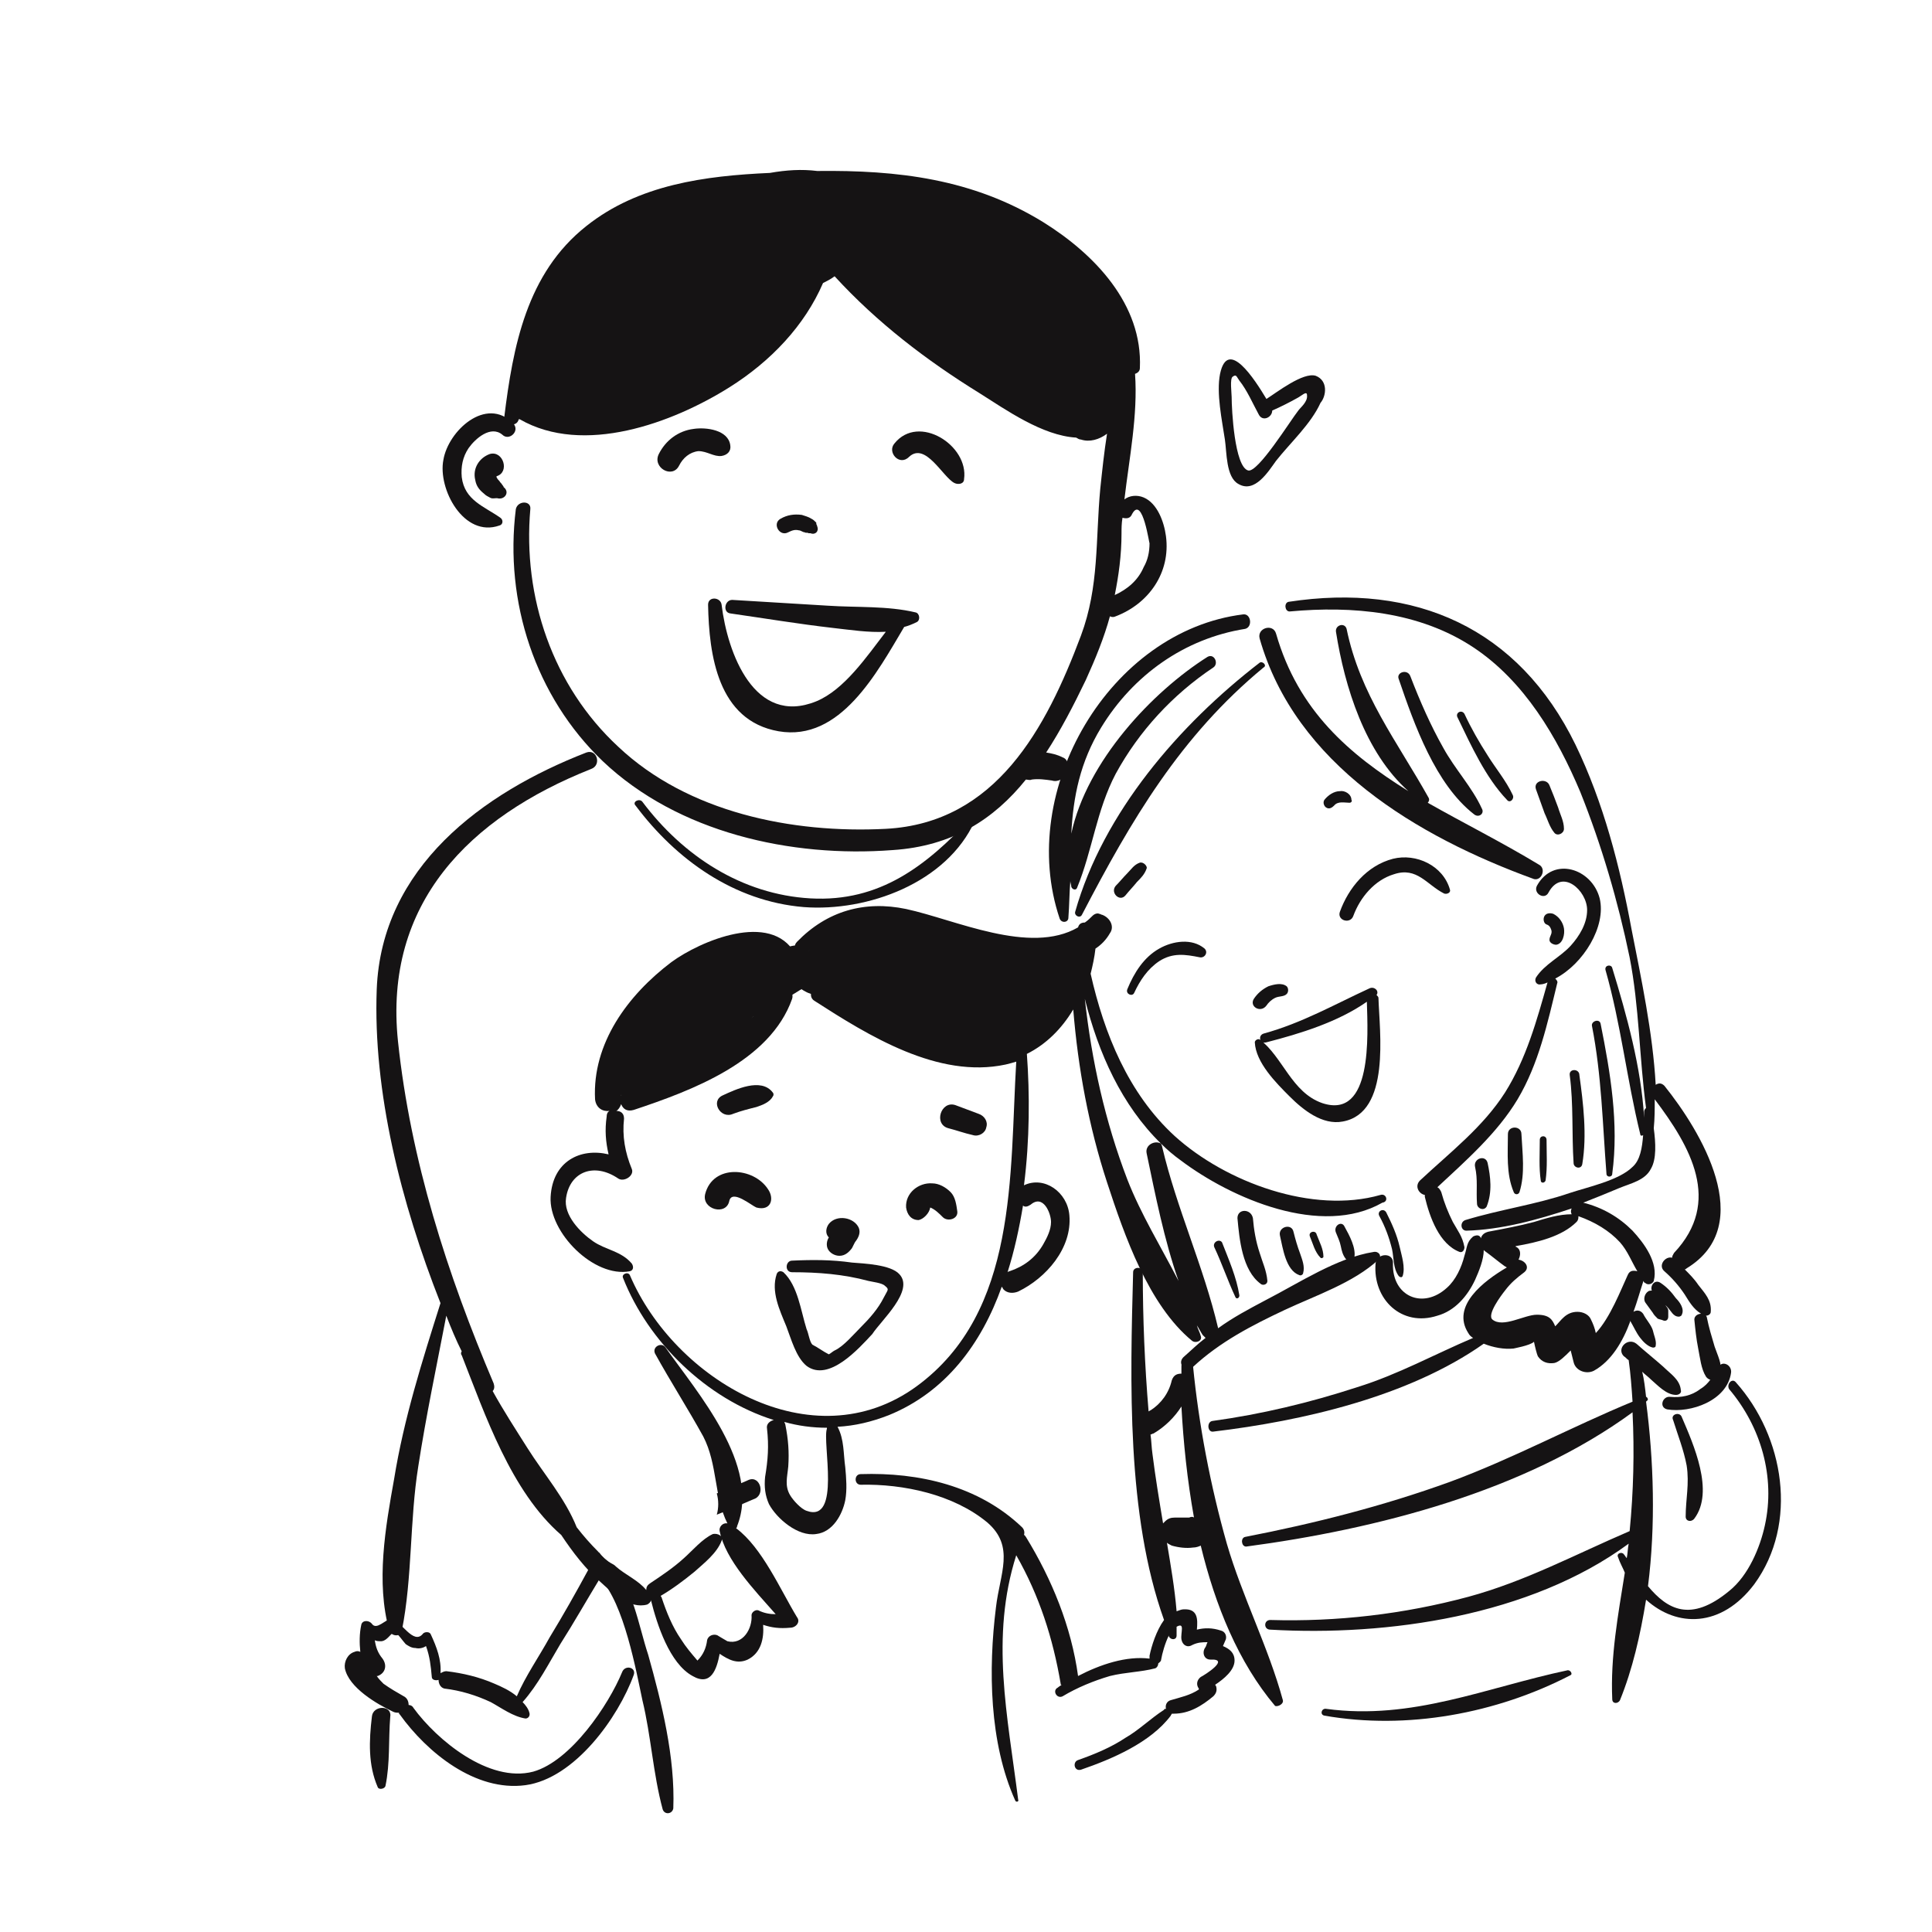 <svg width="280" height="280" viewBox="0 0 280 280" fill="none" xmlns="http://www.w3.org/2000/svg">
<path d="M104.72 158.76C102.9 159.6 104.44 162.26 106.26 161.42C107.38 161 108.5 160.72 109.62 160.44C110.46 160.16 111.58 159.74 112 158.9C112.14 158.76 112.14 158.48 112 158.34C110.32 156.1 106.54 157.92 104.72 158.76Z" fill="#151314"/>
<path d="M97.86 143.92C100.24 141.82 103.18 139.72 106.4 139.02C109.2 138.46 111.58 139.72 114.38 139.72C115.22 139.72 115.64 138.88 115.22 138.18C111.72 132.02 101.5 136.36 97.3 139.44C91 144.2 85.82 151.2 86.24 159.32C86.38 160.58 87.36 161.14 88.34 161C88.06 161.14 87.92 161.42 87.92 161.84C87.64 163.8 87.78 165.48 88.2 167.3C84.14 166.32 80.08 168.28 79.8 173.46C79.52 178.64 86.1 185.22 91.28 184.24C91.84 184.1 91.84 183.54 91.56 183.12C90.02 181.3 87.78 181.16 85.96 179.9C84.14 178.64 81.62 176.12 82.04 173.6C82.6 169.82 86.1 168.42 89.6 170.8C90.44 171.36 91.98 170.38 91.56 169.4C90.58 167.02 90.16 164.64 90.44 162.12C90.44 161.28 89.88 161 89.32 161C89.6 160.86 89.88 160.44 90.02 160.02C90.3 160.72 90.86 161.14 91.84 160.86C100.24 158.06 111.58 153.86 114.8 144.76C115.22 143.5 113.26 142.24 112.42 143.36C109.62 146.72 107.38 149.8 103.74 152.18C99.82 154.7 95.48 156.38 91 157.92C90.58 158.06 90.3 158.34 90.02 158.76C90.02 152.6 93.52 147.7 97.86 143.92Z" fill="#151314"/>
<path d="M134.819 175.001C135.519 175.281 136.079 175.841 136.639 176.401C137.339 177.101 138.879 176.681 138.739 175.561C138.599 174.581 138.459 173.461 137.759 172.761C137.059 172.061 136.079 171.501 135.099 171.501C133.139 171.361 131.179 172.901 131.319 175.001C131.459 175.981 132.019 176.821 133.139 176.821C133.839 176.681 134.679 175.841 134.819 175.001Z" fill="#151314"/>
<path d="M175.98 180.741C177.1 183.121 177.94 185.641 179.06 188.021C179.2 188.301 179.62 188.161 179.62 187.741C179.2 185.081 178.08 182.561 177.1 180.041C176.68 179.481 175.7 180.041 175.98 180.741Z" fill="#151314"/>
<path d="M179.341 176.54C179.621 179.62 180.041 184.1 182.701 186.06C182.981 186.34 183.681 186.2 183.681 185.64C183.541 184.1 182.981 182.98 182.561 181.58C182.001 179.9 181.721 178.22 181.581 176.54C181.301 175.14 179.341 175.14 179.341 176.54Z" fill="#151314"/>
<path d="M189.841 179.201C190.261 180.181 190.541 181.441 191.381 182.281C191.521 182.421 191.801 182.281 191.801 182.141C191.801 181.021 191.241 180.041 190.821 178.921C190.681 178.221 189.561 178.501 189.841 179.201Z" fill="#151314"/>
<path d="M164.362 143.92C165.202 142.1 166.322 140.42 168.002 139.3C169.962 138.04 171.782 138.32 173.882 138.74C174.582 138.88 175.142 138.04 174.582 137.48C172.762 135.94 169.962 136.36 168.002 137.48C165.762 138.74 164.362 140.98 163.382 143.36C163.102 144.06 164.082 144.48 164.362 143.92Z" fill="#151314"/>
<path d="M116.481 131.461C125.721 132.161 137.201 127.961 141.261 119.001C141.401 118.721 140.981 118.301 140.701 118.581C134.261 125.441 127.541 130.761 117.461 130.201C107.521 129.641 98.981 124.041 93.101 116.201C92.681 115.641 91.561 116.201 92.121 116.761C98.001 124.601 106.401 130.621 116.481 131.461Z" fill="#151314"/>
<path d="M200.062 173.18C190.262 175.98 177.662 171.36 170.242 164.64C163.522 158.48 160.022 149.8 158.062 141.12C158.342 140 158.622 138.74 158.762 137.48C159.602 136.92 160.302 136.22 160.862 135.24C161.562 134.26 160.862 133 159.742 132.58C159.602 132.58 159.462 132.44 159.322 132.44C159.042 132.3 158.622 132.44 158.342 132.72C158.062 133 157.642 133.42 157.222 133.7C156.802 133.7 156.382 133.84 156.242 134.4C149.242 138.46 138.462 133.28 131.322 131.74C125.302 130.48 119.842 132.02 115.502 136.5C114.522 137.48 116.062 138.88 117.042 138.04C125.582 129.78 135.802 137.62 145.742 138.74C148.262 139.02 151.342 139.58 154.282 139.16C151.762 145.46 149.662 151.2 140.702 151.06C132.862 150.92 125.722 146.86 119.002 143.22C117.882 142.52 116.902 144.34 118.022 145.04C125.862 150.08 135.942 156.38 145.742 154.28C146.302 154.14 146.862 154 147.282 153.86C146.302 170.24 147.562 190.12 132.862 200.9C117.742 211.96 97.722 199.92 91.282 184.8C91.002 184.24 90.022 184.66 90.302 185.22C93.942 194.46 102.342 202.72 112.142 205.8C111.582 205.94 111.022 206.36 111.162 207.06C111.442 209.58 111.302 211.54 110.882 214.06C110.742 215.46 110.882 216.72 111.442 217.98C112.562 220.08 115.642 222.74 118.302 222.32C120.682 222.04 122.082 219.52 122.502 217.42C122.782 215.88 122.642 214.2 122.502 212.66C122.222 210.7 122.362 208.6 121.382 206.78C123.902 206.64 126.282 206.08 128.802 205.1C137.062 201.74 142.242 194.74 145.182 186.48C145.322 186.62 145.322 186.76 145.462 186.9C146.022 187.46 146.862 187.46 147.562 187.18C151.622 185.22 155.402 180.88 154.982 176.12C154.702 172.76 151.342 170.38 148.402 171.78C149.242 165.2 149.242 158.48 148.822 152.74C151.622 151.34 153.862 149.1 155.542 146.3C156.242 154.84 157.782 163.24 160.442 171.36C162.962 179.06 166.462 189.14 172.762 194.32C173.322 194.74 174.302 194.32 174.022 193.62C173.882 193.06 173.602 192.64 173.462 192.08C173.742 192.5 174.022 193.06 174.302 193.48C174.442 193.62 174.582 193.76 174.722 193.9C173.602 194.74 172.622 195.72 171.502 196.7C170.522 197.68 171.922 199.08 172.902 198.1C176.822 194.46 181.442 192.08 186.202 189.84C190.682 187.74 196.142 185.92 199.782 182.56C200.342 182 199.782 181.3 199.082 181.44C193.762 182.28 188.302 185.92 183.402 188.44C181.022 189.7 178.642 190.96 176.542 192.5C174.442 183.54 170.522 175.14 168.422 166.18C168.422 166.04 168.282 165.9 168.282 165.76C169.122 166.6 170.102 167.44 171.082 168.14C178.502 173.74 191.522 179.34 200.342 174.3C201.322 174.16 200.902 172.9 200.062 173.18ZM116.902 218.96C116.062 218.68 114.942 217.42 114.522 216.72C113.682 215.32 114.102 214.06 114.242 212.52C114.382 210.42 114.242 208.6 113.822 206.5C113.822 206.36 113.682 206.22 113.682 206.08C115.642 206.64 117.742 206.92 119.842 206.92C119.842 206.92 119.842 206.92 119.842 207.06C119.142 209.02 121.942 220.78 116.902 218.96ZM149.382 174.58C151.202 173.04 152.322 175.84 152.322 177.1C152.322 178.22 151.762 179.34 151.202 180.32C150.082 182.28 148.402 183.54 146.302 184.24C146.162 184.24 146.022 184.38 146.022 184.38C147.002 181.3 147.702 178.08 148.262 174.72C148.542 175 148.962 174.86 149.382 174.58ZM170.802 185.64C168.282 180.74 165.342 175.98 163.382 170.94C160.162 162.54 158.202 153.72 157.222 144.76C159.182 152.6 162.542 160.16 168.282 165.76C167.442 165.2 165.902 165.9 166.182 167.16C167.442 173.18 168.702 179.62 170.802 185.64Z" fill="#151314"/>
<path d="M202.86 180.741C202.44 178.921 201.74 177.381 200.9 175.701C200.48 175.001 199.5 175.561 199.92 176.261C200.76 177.801 201.32 179.341 201.74 181.021C202.02 182.281 201.88 183.821 202.72 184.941C202.86 185.081 203.14 185.221 203.28 184.941C203.7 183.681 203.14 182.001 202.86 180.741Z" fill="#151314"/>
<path d="M111.3 172.341C109.2 169.121 103.32 168.701 102.2 173.041C101.64 175.281 105.28 176.261 105.7 174.021C106.12 172.341 108.92 174.721 109.62 175.001C111.72 175.561 112.28 173.741 111.3 172.341Z" fill="#151314"/>
<path d="M141.82 161.421C140.7 161.001 139.58 160.581 138.46 160.161C136.36 159.461 135.24 162.961 137.48 163.521C138.6 163.801 139.72 164.221 140.98 164.501C141.82 164.781 142.8 164.22 142.94 163.38C143.22 162.54 142.66 161.701 141.82 161.421Z" fill="#151314"/>
<path d="M124.46 177.94C123.76 176.4 121.24 175.98 120.12 177.38C119.7 177.94 119.56 178.78 120.12 179.34C119.84 179.76 119.7 180.46 119.98 181.02C120.26 181.58 120.96 182 121.66 182C122.5 182 123.06 181.44 123.48 180.88C123.62 180.6 123.76 180.32 123.9 180.04C123.76 180.18 123.9 180.18 123.9 180.04C124.46 179.34 124.74 178.64 124.46 177.94Z" fill="#151314"/>
<path d="M130.339 184.661C129.079 183.261 125.159 183.121 123.479 182.981C120.539 182.561 117.739 182.561 114.799 182.701C113.819 182.701 113.679 184.381 114.799 184.381C118.579 184.381 122.219 184.661 125.859 185.641C126.419 185.781 127.819 185.921 128.239 186.341C128.939 186.901 128.659 186.901 128.099 188.021C127.259 189.701 125.999 191.101 124.739 192.361C123.759 193.341 122.219 195.161 120.959 195.721C120.679 195.861 120.399 196.141 120.119 196.281C119.279 195.861 118.579 195.301 117.739 194.881C117.319 194.461 117.179 193.201 116.899 192.641C116.059 189.981 115.639 186.341 113.539 184.381C113.119 184.101 112.699 184.241 112.559 184.661C111.719 187.181 112.979 189.841 113.959 192.221C114.659 194.041 115.359 196.701 116.899 197.961C120.119 200.341 124.459 195.441 126.419 193.341C127.679 191.381 132.579 187.041 130.339 184.661Z" fill="#151314"/>
<path d="M185.921 246.4C183.821 238.7 180.041 231.42 177.801 223.72C175.421 215.32 173.741 206.5 172.901 197.96C172.761 196.84 171.221 196.84 171.221 197.96C171.221 198.38 171.221 198.66 171.221 199.08C170.661 199.08 170.101 199.22 169.821 200.06C169.401 201.88 168.281 203.42 166.741 204.4C166.601 204.4 166.601 204.54 166.461 204.54C165.901 197.82 165.621 191.1 165.621 184.38C165.621 183.54 164.221 183.54 164.221 184.38C163.801 200.2 163.241 219.52 168.701 234.78C167.581 236.32 166.881 238.56 166.601 239.96C166.601 240.1 166.601 240.24 166.601 240.38C163.241 239.96 159.461 241.22 156.241 242.9C155.261 235.76 152.461 228.9 148.681 222.74C148.541 222.6 148.541 222.46 148.401 222.46C148.541 222.04 148.401 221.62 148.121 221.34C141.821 215.32 133.141 213.36 124.741 213.64C123.761 213.64 123.761 215.18 124.741 215.18C130.901 215.04 138.181 216.58 143.081 220.64C147.141 224.14 144.901 228.06 144.341 232.96C143.221 241.92 143.361 252.56 147.141 260.96C147.281 261.24 147.701 261.1 147.561 260.82C146.021 248.64 143.501 237.3 147.281 225.4C150.641 231.28 152.601 237.44 153.721 244.02C153.721 244.16 153.721 244.16 153.861 244.16C153.721 244.3 153.441 244.44 153.301 244.58C152.461 245 153.161 246.26 154.001 245.84C156.101 244.58 158.481 243.6 160.861 242.9C163.101 242.34 165.341 242.34 167.441 241.78C167.721 241.64 167.861 241.36 167.861 241.08C168.001 240.94 168.281 240.8 168.281 240.52C168.421 239.68 168.841 238.14 169.401 237.02V237.16C169.681 237.72 170.521 237.72 170.521 237.02C170.521 236.6 170.521 236.18 170.521 235.76C171.781 235.06 171.081 236.6 171.221 237.58C171.361 238.42 172.061 238.84 172.761 238.42C173.601 238 174.301 238 175.001 238C174.861 238.28 174.861 238.42 174.721 238.7C174.161 239.4 174.441 240.52 175.421 240.52C178.361 240.38 174.581 242.76 174.021 243.04C173.461 243.46 173.321 244.16 173.741 244.72C173.741 244.72 173.741 244.72 173.741 244.86C172.481 245.7 171.081 245.98 169.681 246.4C169.121 246.54 168.841 247.1 168.981 247.66C168.841 247.66 168.701 247.66 168.701 247.8C166.741 249.06 165.061 250.74 163.101 251.86C161.001 253.26 158.621 254.24 156.241 255.08C155.401 255.36 155.681 256.76 156.661 256.48C161.141 254.94 166.741 252.56 169.681 248.64C169.681 248.5 169.821 248.5 169.821 248.36C169.961 248.36 169.961 248.36 170.101 248.36C172.341 248.36 174.161 247.24 175.841 245.84C176.261 245.42 176.401 245 176.261 244.44C176.261 244.3 176.121 244.3 176.121 244.16C177.381 243.32 178.921 242.06 178.921 240.66C178.921 239.54 178.221 238.98 177.241 238.56C177.381 238.28 177.521 237.86 177.661 237.58C177.801 237.02 177.521 236.46 176.961 236.32C175.701 235.9 174.581 235.9 173.461 236.18C173.601 234.64 173.601 233.1 171.501 233.24C171.221 233.24 170.941 233.38 170.521 233.52C170.241 230.16 169.681 226.94 169.121 223.58C169.261 223.72 169.541 223.86 169.821 224C170.801 224.28 171.921 224.42 172.901 224.28C173.321 224.28 173.741 224.14 174.021 224C176.121 232.68 179.481 240.94 184.801 247.24C185.221 247.38 186.061 246.96 185.921 246.4ZM172.341 219.94C172.621 219.94 172.201 219.94 172.061 219.94C171.921 219.94 171.641 219.94 171.501 219.94C171.081 219.94 170.661 219.94 170.241 219.94C169.681 219.94 169.261 220.08 168.841 220.5C168.701 220.64 168.701 220.64 168.561 220.78C168.001 217.42 167.441 214.06 167.021 210.7C166.881 209.72 166.881 208.88 166.741 207.9C166.881 207.9 167.021 207.76 167.161 207.76C168.841 206.78 170.241 205.38 171.221 203.84C171.501 209.02 172.061 214.48 173.041 219.94C172.901 219.8 172.621 219.8 172.341 219.94Z" fill="#151314"/>
<path d="M53.899 248.78C53.479 252.28 53.339 255.78 54.739 259C54.879 259.42 55.719 259.28 55.859 258.86C56.559 255.5 56.279 252.14 56.559 248.78C56.839 247.1 54.039 247.1 53.899 248.78Z" fill="#151314"/>
<path d="M108.501 214.48C106.961 215.18 105.421 215.74 103.881 216.44C104.161 217.42 104.161 218.54 103.881 219.52C105.701 218.82 107.521 217.98 109.201 217.28C111.021 216.72 110.181 213.78 108.501 214.48Z" fill="#151314"/>
<path d="M88.48 226.8C88.48 226.8 88.62 226.8 88.62 226.66C87.92 226.24 87.22 225.54 86.8 224.98C86.38 225.26 85.96 225.4 85.54 225.68C84.98 225.96 84.84 226.94 85.26 227.5C83.44 230.86 81.62 234.08 79.66 237.3C78.12 240.1 76.16 242.9 74.9 245.84C73.92 245 72.66 244.44 71.68 244.02C69.44 243.04 67.06 242.48 64.68 242.2C64.4 242.2 64.12 242.34 63.84 242.48C63.98 240.52 63.28 238.7 62.44 236.88C62.3 236.46 61.6 236.46 61.32 236.74C59.92 238.56 58.1 234.78 56.7 234.64C55.86 234.64 54.6 236.32 53.9 235.34C53.48 234.78 52.5 234.78 52.36 235.48C52.08 236.74 52.08 238.14 52.22 239.4C51.94 239.26 51.66 239.26 51.38 239.4C50.4 239.68 49.84 240.8 49.98 241.78C50.54 244.58 54.6 246.96 56.98 248.08C57.26 248.22 57.54 248.22 57.82 248.22C57.82 248.36 57.82 248.36 57.96 248.5C61.88 253.96 68.88 259.7 76.16 258.72C83.3 257.74 89.6 248.92 91.84 242.76C92.26 241.64 90.58 241.22 90.16 242.34C88.2 247.1 82.74 255.22 77.28 256.76C70.84 258.44 63.28 252.14 59.92 247.52C59.78 247.24 59.5 247.1 59.22 247.1C59.22 246.68 59.08 246.12 58.52 245.84C57.54 245.28 56.56 244.72 55.58 244.02C55.3 243.74 54.88 243.32 54.6 242.9H54.74C55.86 242.48 56.14 241.36 55.44 240.38C54.74 239.54 54.46 238.7 54.32 237.72C54.6 237.86 54.88 237.86 55.3 237.86C56.28 237.72 56.7 236.46 57.26 236.6C57.54 236.6 58.52 238 58.8 238.28C59.22 238.56 59.64 238.84 60.2 238.84C60.76 238.98 61.32 238.84 61.74 238.56C62.3 240.1 62.44 241.5 62.58 243.04C62.58 243.46 63.14 243.6 63.56 243.46C63.56 244.02 63.84 244.58 64.4 244.72C66.78 245 69.02 245.7 71.12 246.68C72.66 247.52 74.34 248.78 76.16 249.06C76.58 249.06 76.86 248.64 76.72 248.22C76.58 247.66 76.16 247.1 75.74 246.68C77.98 244.16 79.52 241.08 81.2 238.28C83.16 235.2 84.98 231.98 86.94 228.76C90.44 232.26 92.26 242.48 93.1 246.4C94.36 251.58 94.64 257.04 96.04 262.22C96.32 263.06 97.44 262.92 97.58 262.08C97.86 254.66 95.9 246.82 93.94 239.82C92.54 235.62 91.7 229.74 88.48 226.8Z" fill="#151314"/>
<path d="M165.199 125.02C164.359 125.3 163.939 126 163.379 126.56C162.819 127.12 162.259 127.82 161.699 128.38C160.859 129.36 162.259 130.76 163.099 129.78C163.659 129.08 164.219 128.52 164.779 127.82C165.339 127.26 165.899 126.7 166.179 125.86C166.319 125.58 165.759 124.88 165.199 125.02Z" fill="#151314"/>
<path d="M180.179 89.04C160.859 91.42 147.279 114.52 153.579 133.14C153.859 133.84 154.839 133.7 154.839 133C154.979 131.18 154.98 129.36 155.12 127.68C155.12 127.96 155.259 128.24 155.259 128.52C155.399 128.94 155.959 129.08 156.099 128.66C158.339 123.2 158.899 117.46 161.699 112.14C165.059 105.98 169.959 100.66 175.839 96.74C176.679 96.18 175.979 94.64 174.999 95.2C167.019 100.24 157.499 110.32 155.259 120.82C155.539 115.5 156.519 110.46 159.599 105.42C164.219 97.86 171.639 92.54 180.459 91.14C181.579 90.86 181.299 88.9 180.179 89.04Z" fill="#151314"/>
<path d="M72.94 70.559C73.08 70.7 72.94 70.419 72.8 70.279C72.66 69.999 72.52 69.999 72.38 69.719C72.24 69.579 72.1 69.439 71.96 69.159V69.019C73.92 68.46 72.94 65.24 70.98 65.799C69.44 66.359 68.46 67.9 68.88 69.579C69.02 70.419 69.44 70.98 70.14 71.54C70.42 71.82 70.7 71.96 70.98 72.1C71.4 72.379 71.82 72.1 72.24 72.24C73.22 72.379 73.92 71.26 72.94 70.559Z" fill="#151314"/>
<path d="M74.341 61.32C70.421 57.4 64.961 62.44 64.261 66.64C63.421 70.84 67.201 77.98 72.381 76.16C72.941 76.02 72.941 75.32 72.521 75.04C70.141 73.36 67.341 72.52 66.921 69.16C66.781 67.62 67.061 66.22 67.901 64.96C68.881 63.56 71.121 61.6 72.801 63C73.781 63.98 75.461 62.44 74.341 61.32Z" fill="#151314"/>
<path d="M98.419 67.481C98.98 66.361 99.96 65.521 101.219 65.381C102.479 65.381 103.459 66.221 104.579 66.081C105.419 65.941 105.979 65.381 105.839 64.541C105.559 62.301 102.339 61.881 100.519 62.161C98.279 62.441 96.46 63.841 95.48 65.801C94.499 67.761 97.439 69.441 98.419 67.481Z" fill="#151314"/>
<path d="M131.739 66.22C134.119 63.98 136.639 69.16 138.319 70C138.879 70.28 139.719 70.14 139.719 69.44C140.419 64.54 133.139 59.92 129.639 64.26C128.519 65.52 130.339 67.62 131.739 66.22Z" fill="#151314"/>
<path d="M117.6 75.181C117.18 74.901 116.62 74.761 116.2 74.621C115.08 74.481 114.1 74.621 113.12 75.181C111.86 75.881 112.98 77.841 114.24 77.141C114.8 76.861 115.22 76.721 115.78 76.861C116.06 76.861 116.34 77.141 116.62 77.141C116.76 77.281 117.04 77.141 117.18 77.281C117.18 77.281 117.18 77.281 117.32 77.281C117.32 77.281 117.32 77.281 117.46 77.281C118.16 77.561 118.72 77.001 118.44 76.301C118.44 76.161 118.3 76.021 118.3 75.881C118.3 76.161 118.3 76.161 118.3 75.741C118.02 75.461 117.88 75.321 117.6 75.181Z" fill="#151314"/>
<path d="M114.379 137.201C113.119 137.621 111.859 138.181 110.599 138.741C110.039 137.901 109.199 137.341 108.079 137.341C105.699 137.481 101.359 139.021 99.82 141.541C95.059 144.061 90.439 150.641 88.62 154.001C87.919 155.261 88.059 156.241 88.62 157.081C88.9 158.201 90.019 159.041 91.279 158.901C93.24 158.621 95.059 158.201 96.74 157.501C99.68 156.521 102.199 154.981 104.159 153.021C106.119 151.341 107.659 149.521 109.199 147.281C109.339 147.281 109.619 147.141 109.759 147.001C111.859 145.881 113.959 144.761 115.919 143.501C116.479 143.221 116.759 142.801 117.039 142.381C119.279 140.561 117.739 136.081 114.379 137.201Z" fill="#151314"/>
<path d="M115.499 234.361C113.119 230.441 110.459 224.281 106.679 221.481C106.819 221.341 106.819 221.341 106.819 221.201C110.319 212.381 101.079 201.881 96.459 195.301C95.899 194.461 94.499 195.161 94.919 196.141C97.159 200.201 99.679 204.121 101.919 208.181C104.019 212.241 103.459 216.861 105.419 220.781C104.719 220.641 104.159 221.341 104.299 221.901C105.139 226.101 109.339 230.441 112.419 233.941C111.579 233.941 110.739 233.801 109.899 233.381C109.479 233.241 108.919 233.661 108.919 234.081C109.059 236.041 107.659 238.421 105.419 237.861C105.419 237.861 103.739 236.881 104.019 237.021C103.459 236.741 102.619 237.021 102.479 237.721C102.339 238.841 101.919 239.821 101.079 240.661C100.239 239.681 99.399 238.701 98.699 237.581C97.439 235.761 96.599 233.661 95.899 231.561C95.899 231.421 95.759 231.421 95.759 231.281C97.439 230.301 99.119 229.041 100.659 227.781C102.059 226.521 103.879 225.121 104.579 223.301C104.859 222.601 104.019 222.181 103.319 222.321C101.779 223.021 100.379 224.701 99.119 225.821C97.579 227.221 95.899 228.341 94.219 229.461C93.799 229.741 93.659 230.021 93.659 230.441C92.539 229.041 90.579 228.201 89.319 227.081C89.179 226.941 89.039 226.801 88.759 226.661C87.919 226.241 87.219 225.541 86.659 224.841C85.539 223.721 84.559 222.601 83.579 221.341C81.899 217.141 78.819 213.641 76.439 209.861C74.759 207.201 72.939 204.401 71.399 201.601C71.679 201.321 71.679 200.901 71.539 200.481C64.819 184.661 59.499 168.141 57.679 150.921C55.579 130.901 68.039 118.441 85.679 111.441C87.219 110.881 86.519 108.501 84.979 109.061C69.859 114.941 55.299 125.721 54.599 143.361C54.039 158.201 58.099 174.301 63.839 188.861C61.179 197.261 58.519 205.661 57.119 214.341C55.859 221.341 54.459 229.321 56.419 236.321C56.699 237.161 58.099 237.301 58.239 236.321C59.779 228.621 59.359 220.361 60.619 212.521C61.739 205.241 63.279 197.961 64.679 190.681C65.379 192.501 66.079 194.181 66.919 195.861C66.779 196.001 66.779 196.281 66.919 196.421C70.279 204.961 74.059 216.161 81.339 222.461C83.019 224.981 84.839 227.361 87.079 229.321C88.759 230.861 91.279 233.241 93.799 232.541C94.079 232.401 94.359 232.121 94.359 231.841V231.981C95.199 235.341 97.019 241.081 100.379 242.901C103.039 244.441 103.879 241.921 104.299 239.681C105.559 240.521 106.819 241.221 108.359 240.521C110.319 239.541 110.739 237.441 110.599 235.481C111.859 235.901 112.979 236.041 114.519 235.901C115.359 235.901 116.059 235.061 115.499 234.361Z" fill="#151314"/>
<path d="M168.979 77.7C168.699 75.6 167.719 72.94 165.759 72.1C164.779 71.68 163.659 71.82 162.959 72.38C163.659 66.36 164.919 60.2 164.499 54.18C164.919 54.04 165.199 53.76 165.199 53.34C165.619 44.1 158.619 36.82 151.199 32.2C140.979 25.9 130.059 24.64 118.439 24.78C116.199 24.5 113.959 24.64 111.579 25.06C102.199 25.48 92.539 26.74 84.979 32.76C76.299 39.62 74.339 50.26 73.079 60.48C72.939 61.6 74.899 62.02 75.179 60.76C75.179 60.76 75.179 60.76 75.319 60.76C84.559 66.08 97.439 61.32 105.699 56.14C111.719 52.36 116.619 47.18 119.279 41.02C119.839 40.74 120.399 40.46 120.959 40.04C127.119 46.76 134.259 52.22 141.959 56.98C145.739 59.36 151.059 63.14 155.959 63.42C156.239 63.56 156.379 63.7 156.659 63.7C157.919 64.12 159.319 63.7 160.439 62.86C160.019 65.52 159.739 68.18 159.459 70.84C158.759 78.26 159.319 84.98 156.659 92.12C151.619 105.56 144.339 119.28 128.379 120.12C114.799 120.82 99.679 117.74 89.599 108.22C80.079 99.4 75.739 86.52 76.859 73.78C76.999 72.52 75.039 72.52 74.759 73.78C73.079 87.22 77.559 100.94 87.359 110.32C98.279 120.68 114.659 124.32 129.359 123.2C138.039 122.64 144.059 118.72 148.679 112.98C148.959 112.98 149.239 113.12 149.519 112.98C150.499 112.84 151.479 112.98 152.459 113.12C153.299 113.4 154.279 112.84 154.699 112C154.979 111.16 154.839 110.04 153.999 109.76C153.159 109.34 152.459 109.2 151.619 109.06C153.719 105.84 155.539 102.34 157.359 98.56C158.759 95.48 160.019 92.4 160.859 89.32C161.139 89.46 161.419 89.46 161.699 89.32C166.459 87.5 169.679 83.02 168.979 77.7ZM165.759 82.18C164.919 84.14 163.379 85.4 161.559 86.24C162.119 83.44 162.539 80.5 162.539 77.28C162.539 76.58 162.539 75.88 162.679 75.04C163.239 75.18 163.799 75.18 164.079 74.48C165.619 71.68 166.599 79.24 166.599 78.68C166.599 80.08 166.319 81.2 165.759 82.18Z" fill="#151314"/>
<path d="M118.3 101.641C109.34 105.281 105.42 94.641 104.58 87.641C104.44 86.521 102.62 86.381 102.62 87.641C102.76 94.921 104.02 104.441 112.84 105.981C121.8 107.521 127.12 97.441 131.04 90.861C131.6 90.721 132.3 90.441 132.86 90.161C133.42 89.881 133.28 88.901 132.72 88.761C128.66 87.781 124.18 88.061 119.98 87.781C115.36 87.501 110.74 87.221 106.12 86.941C105 86.941 104.72 88.761 105.84 88.901C110.74 89.601 115.78 90.441 120.68 91.001C123.2 91.281 125.86 91.701 128.38 91.561C125.58 95.201 122.36 99.961 118.3 101.641Z" fill="#151314"/>
<path d="M150.64 136.92C143.78 138.46 136.78 135.94 129.92 134.26C128.1 133.56 126 133.14 123.62 133C121.66 132.86 120.4 133.98 119.84 135.38C118.86 135.8 118.3 136.08 117.6 137.2C117.32 137.62 116.9 138.18 116.9 138.74C115.08 139.58 114.38 142.52 116.62 143.64C117.32 144.06 118.02 144.2 118.72 144.34C119.14 144.48 119.7 144.76 120.12 144.9C120.4 145.04 120.54 145.18 120.82 145.32C120.96 145.74 121.24 146.16 121.66 146.44C123.76 148.26 125.86 149.52 128.52 150.08C133.14 152.6 138.46 154.56 143.64 153.02C148.96 151.48 152.32 147.14 155.4 142.94C157.78 139.86 153.86 136.22 150.64 136.92Z" fill="#151314"/>
<path d="M182.56 96.04C170.94 104.999 159.88 117.739 155.82 132.159C155.68 132.719 156.52 133.139 156.8 132.579C163.94 118.859 171.08 106.679 183.12 96.74C183.68 96.46 182.98 95.76 182.56 96.04Z" fill="#151314"/>
<path d="M204.399 98.001C203.979 96.881 202.299 97.441 202.719 98.421C204.959 105.001 208.039 113.681 213.639 118.021C214.339 118.581 215.179 117.881 214.759 117.181C213.359 114.101 210.839 111.441 209.159 108.361C207.339 105.141 205.799 101.641 204.399 98.001Z" fill="#151314"/>
<path d="M219.239 115.22C218.259 113.12 216.719 111.3 215.599 109.48C214.339 107.52 213.219 105.56 212.239 103.46C211.819 102.76 210.839 103.32 211.259 104.02C213.219 108.08 215.319 112.7 218.399 115.92C218.819 116.48 219.519 115.78 219.239 115.22Z" fill="#151314"/>
<path d="M230.719 148.68C232.119 155.82 232.259 162.96 232.819 170.1C232.819 170.66 233.659 170.66 233.659 170.1C234.639 162.82 233.379 155.4 231.979 148.4C231.839 147.56 230.579 147.98 230.719 148.68Z" fill="#151314"/>
<path d="M227.498 155.821C228.058 160.021 227.778 164.361 228.058 168.561C228.058 169.261 229.178 169.541 229.318 168.701C230.018 164.501 229.458 159.881 228.898 155.821C228.898 154.841 227.358 154.841 227.498 155.821Z" fill="#151314"/>
<path d="M218.538 164.361C218.538 167.161 218.258 170.101 219.378 172.761C219.518 173.181 220.078 173.181 220.218 172.761C221.058 170.101 220.638 167.161 220.498 164.361C220.498 163.101 218.538 163.101 218.538 164.361Z" fill="#151314"/>
<path d="M231.838 130.201C230.718 125.861 225.118 124.041 222.738 128.381C222.178 129.501 223.858 130.481 224.418 129.361C226.378 125.721 230.018 129.081 230.018 131.881C230.018 133.841 228.898 135.661 227.638 137.061C226.098 138.741 223.858 139.721 222.598 141.681C222.318 142.241 222.738 142.801 223.298 142.661C223.578 142.661 223.998 142.521 224.278 142.381C222.738 147.841 221.198 153.441 218.118 158.341C214.898 163.381 210.138 167.021 205.798 171.081C204.958 171.921 205.658 173.041 206.498 173.181C206.498 173.321 206.498 173.461 206.498 173.461C207.198 176.401 208.598 180.321 211.538 181.441C211.958 181.581 212.238 181.161 212.238 180.741C211.958 179.201 211.258 178.361 210.558 177.101C209.858 175.701 209.298 174.301 208.878 172.761C208.738 172.481 208.598 172.201 208.318 172.061C212.518 168.141 216.998 164.221 219.938 159.321C223.018 154.141 224.278 148.261 225.678 142.521C225.818 142.241 225.538 141.961 225.398 141.821C229.458 139.721 232.818 134.261 231.838 130.201Z" fill="#151314"/>
<path d="M223.998 171.081C224.278 169.121 224.138 167.161 224.138 165.201C224.138 164.501 223.158 164.501 223.158 165.201C223.158 167.161 223.018 169.261 223.298 171.081C223.298 171.501 223.858 171.501 223.998 171.081Z" fill="#151314"/>
<path d="M187.458 178.499C187.178 177.239 185.218 177.799 185.498 179.059C185.918 180.879 186.338 184.099 188.298 184.799C188.578 184.939 188.858 184.659 188.858 184.519C189.138 183.539 188.718 182.559 188.438 181.719C188.018 180.599 187.738 179.619 187.458 178.499Z" fill="#151314"/>
<path d="M193.617 178.64C193.897 179.34 194.177 179.9 194.317 180.6C194.457 181.3 194.597 181.86 195.017 182.42C195.297 182.84 196.277 182.98 196.277 182.28C196.557 180.88 195.577 179.06 194.877 177.8C194.457 176.82 193.197 177.66 193.617 178.64Z" fill="#151314"/>
<path d="M183.816 142.941C182.976 143.361 182.276 143.921 181.716 144.761C181.016 145.881 182.696 146.861 183.536 145.741C183.816 145.321 184.236 144.901 184.796 144.621C185.356 144.341 186.056 144.481 186.476 144.061C186.756 143.781 186.756 143.221 186.476 142.941C185.776 142.381 184.656 142.661 183.816 142.941Z" fill="#151314"/>
<path d="M199.496 144.2C199.916 143.64 199.216 142.94 198.516 143.22C193.336 145.6 188.716 148.26 183.116 149.8C182.276 150.08 182.556 151.34 183.536 151.06C188.436 149.8 193.896 148.12 198.096 145.18C198.236 150.08 198.936 162.26 191.656 159.88C187.176 158.34 185.916 153.16 182.556 150.64C182.276 150.5 181.856 150.78 181.856 151.06C181.996 154 184.936 156.94 186.896 158.9C188.856 160.86 191.656 163.1 194.596 162.54C201.596 161.28 199.916 149.52 199.776 144.62C199.776 144.48 199.636 144.34 199.496 144.2Z" fill="#151314"/>
<path d="M248.496 195.159C248.076 193.759 247.656 192.359 247.376 190.959C247.376 190.819 247.236 190.679 247.236 190.679C247.656 190.679 247.936 190.399 247.936 190.119C248.076 188.439 247.096 187.459 246.116 186.199C245.556 185.359 244.856 184.659 244.156 183.959C244.296 183.959 244.296 183.959 244.436 183.819C254.796 177.519 246.396 163.799 241.216 157.359C240.796 156.939 240.376 156.939 239.956 157.219C239.536 149.659 237.856 141.819 236.456 134.679C234.776 125.579 232.396 116.339 228.336 107.939C220.076 90.999 205.096 84.419 186.756 87.219C186.056 87.359 186.196 88.619 186.896 88.619C195.996 87.779 205.656 88.619 213.496 93.799C220.916 98.699 225.676 106.819 229.036 114.799C232.116 122.499 234.496 130.619 236.176 138.739C237.576 145.879 237.576 153.299 238.556 160.579C238.416 160.719 238.276 160.859 238.276 161.139C238.276 161.419 238.276 161.699 238.276 161.979C237.856 154.699 235.756 147.139 233.656 140.279C233.516 139.719 232.536 139.859 232.676 140.559C234.916 148.399 235.756 156.379 237.716 164.359C237.716 164.639 237.996 164.639 238.136 164.499C237.996 166.319 237.716 168.139 236.596 169.119C234.636 171.079 230.016 172.059 227.496 172.899C222.596 174.579 217.416 175.279 212.376 176.819C211.536 177.099 211.676 178.359 212.516 178.359C217.556 178.219 222.736 176.819 227.776 175.139C227.636 175.419 227.636 175.699 227.776 175.979C225.956 175.979 224.136 176.539 222.316 177.099C220.216 177.659 217.976 178.079 215.736 178.499C215.176 178.639 214.756 178.919 214.616 179.479C214.616 179.339 214.476 179.199 214.476 179.199C214.196 178.919 213.776 179.059 213.496 179.199C212.516 180.039 212.656 180.739 212.236 181.999C211.816 183.679 210.976 185.499 209.716 186.619C206.216 189.839 201.736 187.879 201.876 183.119C202.016 181.439 199.496 181.579 199.356 183.119C198.936 188.299 203.136 192.359 208.316 190.679C210.836 189.979 212.656 187.879 213.776 185.499C214.336 184.239 215.036 182.559 215.036 181.159L215.176 181.299C216.156 181.999 217.136 182.839 218.116 183.539C218.256 183.539 218.256 183.679 218.396 183.679C215.036 185.639 210.276 189.279 212.796 193.199C212.936 193.479 213.216 193.759 213.496 193.899C207.896 196.279 202.576 199.219 196.696 201.039C189.836 203.279 182.836 204.959 175.696 205.939C174.856 206.079 174.996 207.619 175.836 207.479C188.716 205.939 204.116 202.439 215.036 194.739C216.436 195.299 217.976 195.579 219.376 195.439C219.236 195.439 221.756 195.019 222.316 194.459C222.456 195.159 222.736 196.279 222.876 196.559C223.436 197.399 224.276 197.679 225.256 197.539C225.956 197.399 226.796 196.559 227.636 195.719C227.776 196.279 227.916 196.839 228.056 197.399C228.336 198.659 229.876 199.219 230.996 198.659C233.516 197.259 235.196 194.459 236.316 191.379V191.519C236.736 192.219 237.156 193.199 237.716 193.899C238.136 194.459 238.836 195.159 239.536 195.299C239.676 195.299 239.956 195.299 239.956 195.019C240.096 194.319 239.676 193.479 239.536 192.779C239.256 191.939 238.556 191.239 238.136 190.399C237.716 189.839 237.156 189.839 236.736 190.119C237.296 188.579 237.716 187.039 238.136 185.779V185.639C238.276 185.779 238.276 185.919 238.416 185.919C238.836 186.339 239.536 186.059 239.676 185.639C240.376 182.979 238.276 180.179 236.596 178.359C234.636 176.399 232.256 174.999 229.456 174.299C231.276 173.599 232.956 172.899 234.636 172.199C236.316 171.499 238.416 171.079 239.256 169.399C240.096 167.999 239.956 165.619 239.676 163.519C239.816 162.119 239.816 160.719 239.816 159.319C244.996 166.179 249.616 174.159 242.616 181.579C242.476 181.859 242.336 181.999 242.336 182.279C241.356 181.999 240.236 183.399 241.216 184.239C242.336 185.219 243.316 186.339 244.156 187.599C244.856 188.719 245.416 189.699 246.536 190.399C246.116 190.399 245.556 190.679 245.556 191.239C245.696 192.639 245.836 194.039 246.116 195.439C246.396 196.839 246.536 198.379 247.236 199.499C247.796 200.339 249.336 200.199 249.336 198.939C249.616 197.679 248.916 196.419 248.496 195.159ZM234.776 180.039C235.896 181.299 236.456 182.839 237.296 184.239C236.736 184.099 236.176 184.099 235.896 184.799C234.916 186.899 233.376 190.959 231.276 193.199C231.136 192.499 230.856 191.799 230.576 191.239C230.296 190.539 229.456 190.119 228.616 190.119C226.936 190.119 226.236 191.379 225.396 192.219C224.976 191.239 224.556 190.539 222.736 190.539C220.916 190.539 217.836 192.499 216.296 191.239C215.456 190.539 217.556 187.739 218.116 187.039C218.956 185.919 219.796 185.219 220.916 184.379C221.756 183.679 221.056 182.699 220.076 182.559C220.356 181.999 220.496 181.159 219.796 180.739C219.796 180.739 219.656 180.739 219.656 180.599C222.876 180.039 226.376 179.199 228.476 177.099C228.756 176.819 228.756 176.539 228.756 176.259C231.136 177.099 233.236 178.359 234.776 180.039Z" fill="#151314"/>
<path d="M240.656 185.92C239.816 185.36 239.116 186.34 239.396 187.04C239.256 187.04 238.976 187.04 238.836 187.18C238.416 187.46 238.136 188.16 238.416 188.72L239.536 190.26C239.676 190.54 239.956 190.82 240.236 191.1C240.516 191.24 240.796 191.24 241.076 191.38C241.496 191.52 241.776 191.24 241.776 190.82C241.776 190.54 241.776 190.26 241.776 189.98C241.776 189.56 241.496 189.42 241.356 189.14C241.496 189.28 241.496 189.28 241.636 189.42C242.196 189.98 242.476 190.82 243.316 190.82C243.456 190.82 243.736 190.68 243.736 190.54C244.156 189.7 243.456 188.72 242.896 188.16C242.196 187.18 241.496 186.48 240.656 185.92Z" fill="#151314"/>
<path d="M201.88 124.461C198.1 125.441 195.44 128.661 194.18 132.161C193.76 133.421 195.72 133.981 196.14 132.721C197.12 130.061 199.22 127.541 202.02 126.701C205.38 125.581 206.78 128.241 209.3 129.501C209.72 129.641 210.28 129.361 210.14 128.941C209.16 125.441 205.24 123.621 201.88 124.461Z" fill="#151314"/>
<path d="M194.179 114.662C193.339 114.662 192.499 115.222 191.939 115.922C191.659 116.342 191.939 116.902 192.219 117.042C192.639 117.322 193.059 117.042 193.339 116.762C193.899 116.062 194.879 116.342 195.579 116.342C195.859 116.342 195.999 116.062 195.859 115.922C195.859 115.082 194.879 114.522 194.179 114.662Z" fill="#151314"/>
<path d="M223.019 125.302C217.699 122.082 212.099 119.282 206.919 116.342C207.059 116.202 207.199 115.922 207.059 115.642C202.439 107.382 197.119 100.662 195.159 91.142C194.879 90.162 193.479 90.582 193.619 91.562C194.879 99.542 197.819 109.062 204.119 114.662C195.579 109.342 188.159 103.042 184.939 91.842C184.519 90.302 182.139 91.002 182.559 92.542C187.739 110.742 205.379 121.242 222.319 127.402C223.439 127.682 224.139 125.862 223.019 125.302Z" fill="#151314"/>
<path d="M225.26 120.681C225.68 121.241 226.66 120.821 226.66 120.121C226.66 119.001 226.1 118.021 225.82 117.041C225.4 115.921 224.98 114.801 224.56 113.821C224.14 112.701 222.18 113.121 222.6 114.381C223.02 115.501 223.44 116.761 223.86 117.881C224.28 118.721 224.56 119.841 225.26 120.681Z" fill="#151314"/>
<path d="M225.54 136.921C226.52 136.781 226.8 135.381 226.66 134.541C226.52 133.701 225.96 132.861 225.12 132.441C224.7 132.301 224.14 132.301 223.86 132.721C223.58 133.141 223.72 133.841 224.14 133.981C224.56 134.121 224.7 134.401 224.84 134.821C224.98 135.381 224.56 135.661 224.56 136.221C224.56 136.641 225.12 136.921 225.54 136.921Z" fill="#151314"/>
<path d="M215.599 168.56C215.319 167.3 213.499 167.86 213.779 169.12C214.199 170.94 213.919 172.62 214.059 174.44C214.059 175.14 215.039 175.56 215.459 174.86C216.299 172.76 216.019 170.52 215.599 168.56Z" fill="#151314"/>
<path d="M190.68 54.461C188.86 53.901 185.08 56.841 183.54 57.821C181.86 55.021 177.94 48.861 176.82 54.181C176.26 56.981 177.1 60.901 177.52 63.701C177.8 65.521 177.66 69.161 179.48 70.141C181.86 71.541 183.82 68.321 184.94 66.781C187.04 64.121 189.98 61.461 191.38 58.381C192.22 57.401 192.5 55.161 190.68 54.461ZM188.16 59.501C187.04 60.901 182.28 68.601 180.88 68.181C178.92 67.621 178.5 59.361 178.5 57.541C178.5 56.981 178.22 54.881 178.64 54.601C179.2 54.181 179.2 54.601 179.62 55.161C180.74 56.561 181.58 58.521 182.42 60.061C182.98 61.181 184.38 60.481 184.38 59.501C185.64 58.941 186.76 58.381 188.02 57.681C188.58 57.401 189.42 56.561 189.42 57.261C189.56 58.241 188.44 59.081 188.16 59.501Z" fill="#151314"/>
<path d="M244.3 219.8C244.3 220.5 245.14 220.64 245.56 220.08C248.5 216.16 245.42 209.3 243.74 205.38C243.46 204.54 242.06 204.96 242.48 205.8C243.18 208.04 244.02 210.14 244.44 212.38C244.86 215.04 244.3 217.28 244.3 219.8Z" fill="#151314"/>
<path d="M227.221 242.061C215.321 244.581 204.681 249.341 192.221 247.661C191.521 247.521 191.241 248.501 191.941 248.641C203.841 250.741 216.861 248.361 227.641 242.761C227.921 242.621 227.641 242.061 227.221 242.061Z" fill="#151314"/>
<path d="M251.58 200.341C251.02 199.641 250.18 200.621 250.6 201.321C255.22 206.781 257.32 214.061 255.78 221.061C255.08 224.281 253.4 228.341 250.6 230.581C245 235.201 241.64 233.241 238.84 229.881C239.96 221.061 239.68 211.681 238.56 203.141C238.56 203.141 238.56 203.141 238.7 203.001C238.98 202.861 238.7 202.441 238.56 202.441C238.42 201.181 238.28 199.921 238 198.801C238.42 199.221 238.84 199.501 239.26 199.921C240.24 200.761 241.5 202.161 242.9 202.161C243.32 202.161 243.74 201.881 243.6 201.461C243.46 199.921 242.06 199.081 241.08 198.101C239.82 196.981 238.42 195.861 237.16 194.741C235.9 193.761 234.22 195.441 235.34 196.561C235.62 196.701 235.76 196.981 236.04 197.121C236.32 199.081 236.46 201.041 236.6 203.141C227.78 206.781 219.24 211.401 210.14 214.761C200.48 218.261 190.54 220.781 180.46 222.741C179.76 222.881 179.9 224.141 180.6 224.141C199.5 221.621 220.92 216.161 236.6 204.681C236.88 210.421 236.74 216.161 236.18 221.901C228.34 225.261 221.06 229.181 212.8 231.421C203.42 233.941 193.76 235.061 184.1 234.781C183.12 234.781 183.12 236.181 184.1 236.181C201.04 237.161 221.76 234.221 236.04 223.721C235.9 224.421 235.9 225.121 235.76 225.821C235.62 225.681 235.48 225.401 235.34 225.261C235.06 224.841 234.22 225.121 234.5 225.681C234.78 226.521 235.2 227.221 235.48 227.921C234.5 234.081 233.38 240.101 233.66 246.261C233.66 246.961 234.5 246.961 234.78 246.401C236.6 241.921 237.72 237.021 238.56 231.841C243.04 235.901 249.48 235.901 254.24 229.601C260.68 220.781 258.58 208.181 251.58 200.341Z" fill="#151314"/>
<path d="M242.059 202.441C240.939 202.301 240.379 203.981 241.639 204.261C244.999 204.821 250.319 203.001 250.879 198.941C251.019 197.821 249.619 197.121 249.059 198.101C248.219 199.361 247.799 200.481 246.399 201.321C245.139 202.301 243.599 202.581 242.059 202.441Z" fill="#151314"/>
</svg>
